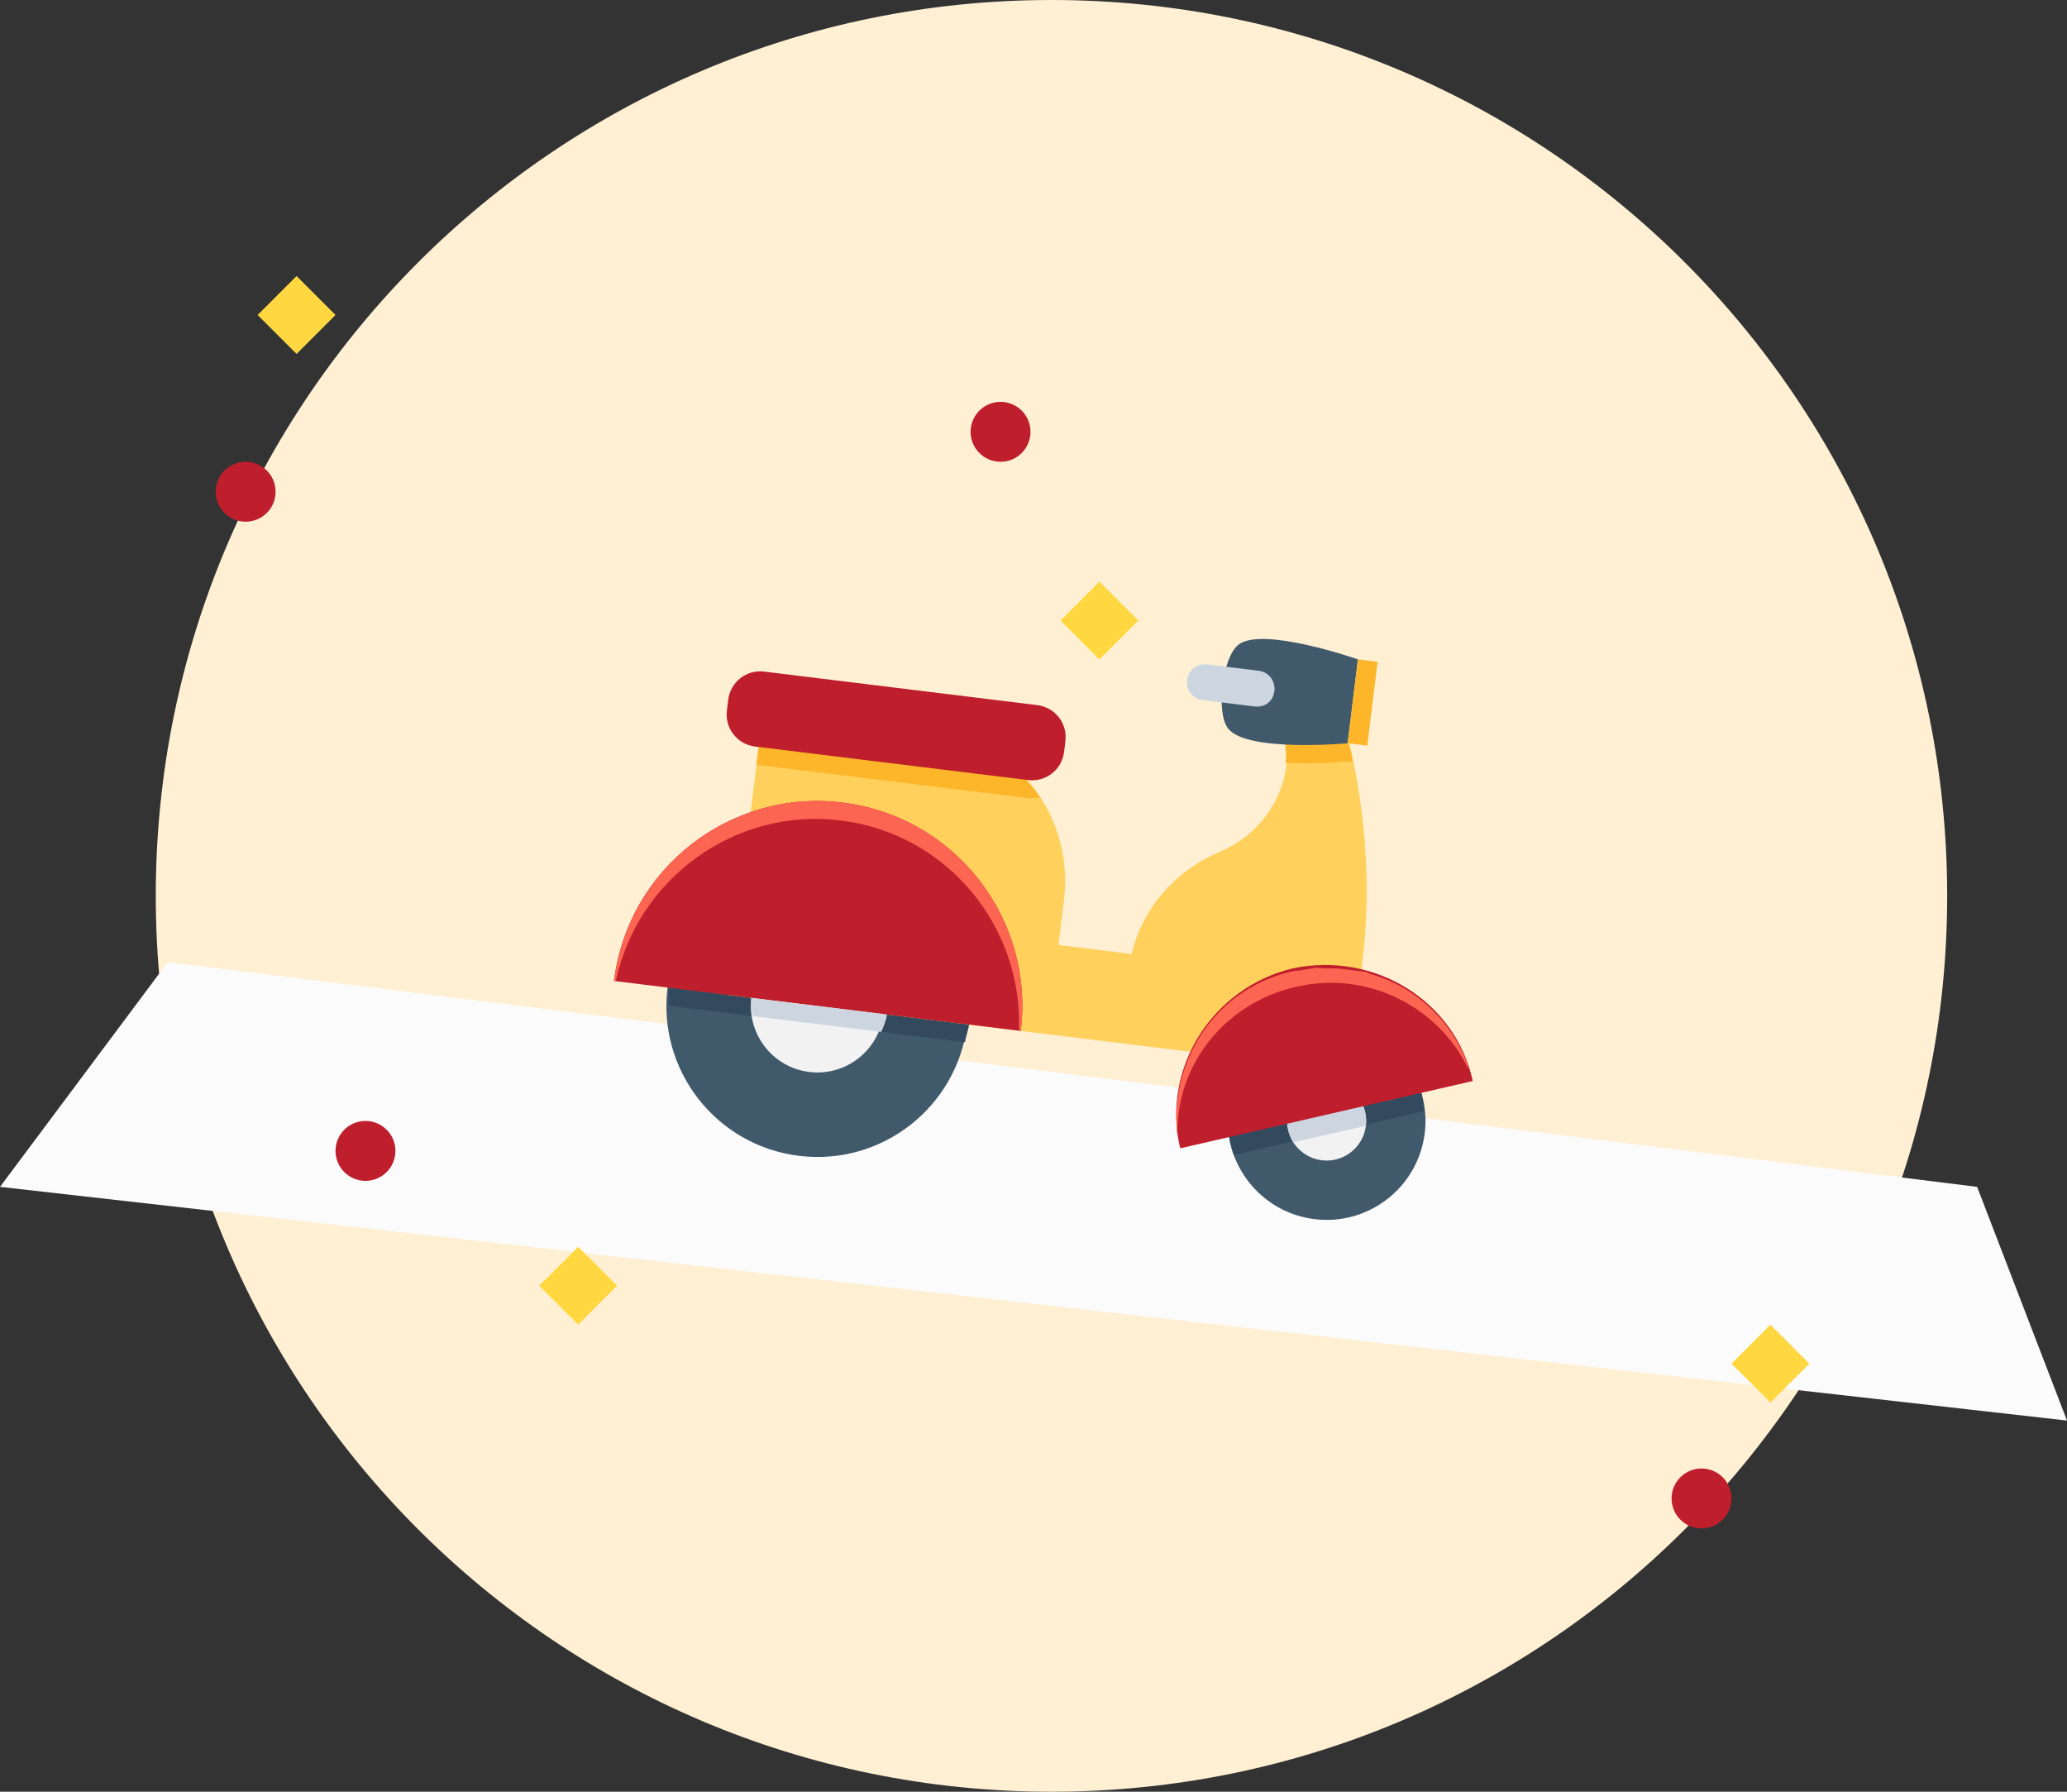 <svg width="345" height="299" viewBox="0 0 345 299" fill="none" xmlns="http://www.w3.org/2000/svg">
<rect x="0" y="0" width="345" height="299" fill="#333333" stroke="none"/>
<path fill-rule="evenodd" clip-rule="evenodd" d="M175.5 299C258.067 299 325 232.067 325 149.5C325 66.933 258.067 0 175.5 0C92.933 0 26 66.933 26 149.5C26 232.067 92.933 299 175.5 299Z" fill="#FFF0D4"/>
<path fill-rule="evenodd" clip-rule="evenodd" d="M28 160.561L330 198.061L345 237.061L0 198.061L28 160.561Z" fill="#FBFBFB"/>
<path d="M133.36 192.884C147.174 194.58 159.747 184.757 161.443 170.943C163.139 157.129 153.316 144.556 139.502 142.86C125.688 141.164 113.115 150.987 111.419 164.801C109.723 178.615 119.546 191.188 133.36 192.884Z" fill="#40596B"/>
<path d="M111.716 164.837C111.607 165.731 111.46 166.922 111.648 167.852L161.077 173.921C161.187 173.027 161.631 171.873 161.741 170.98L111.716 164.837Z" fill="#334A5E"/>
<path d="M135.078 178.889C141.163 179.636 146.701 175.309 147.448 169.225C148.195 163.14 143.868 157.602 137.783 156.855C131.699 156.108 126.16 160.435 125.413 166.519C124.666 172.604 128.993 178.142 135.078 178.889Z" fill="#F2F2F2"/>
<path d="M227.358 160.901L225.164 178.767L121.543 166.044L127.392 118.402L155.68 121.875C169.675 123.593 179.303 136.261 177.584 150.256L176.67 157.7L188.879 159.199C190.759 151.269 196.328 145.303 203.354 142.237C210.343 139.468 215.128 132.499 214.851 124.909L214.809 122.788L225.231 124.068C228.011 135.894 228.894 148.395 227.358 160.901Z" fill="#FFD15C"/>
<path d="M140.599 133.927C121.84 131.623 104.789 144.945 102.486 163.704L170.376 172.04C172.679 153.281 159.358 136.23 140.599 133.927Z" fill="#BF1E2D"/>
<path d="M140.233 136.904C158.099 139.098 170.71 154.55 170.078 172.003L170.376 172.04C172.679 153.281 159.358 136.23 140.599 133.927C121.84 131.623 104.789 144.945 102.486 163.704L102.783 163.74C106.393 146.653 122.665 134.747 140.233 136.904Z" fill="#FC6551"/>
<path d="M125.414 166.519C125.304 167.412 125.455 168.64 125.643 169.57L147.082 172.202C147.49 171.345 147.934 170.191 148.044 169.298L125.414 166.519Z" fill="#CDD6E0"/>
<path d="M171.221 133.153C172.115 133.263 173.044 133.075 173.64 133.148C169.534 127.203 163.124 122.789 155.68 121.875L127.392 118.402L126.259 127.632L171.221 133.153Z" fill="#FDB62A"/>
<path d="M171.587 130.175L126.029 124.582C123.051 124.216 120.962 121.541 121.327 118.564L121.547 116.777C121.912 113.8 124.587 111.71 127.565 112.076L173.122 117.669C176.1 118.035 178.19 120.71 177.824 123.687L177.605 125.474C177.239 128.451 174.565 130.541 171.587 130.175Z" fill="#BF1E2D"/>
<path d="M225.759 127.155L224.865 127.045C223.638 127.197 219.062 127.541 214.559 127.291C214.668 126.398 214.741 125.802 214.553 124.872L214.511 122.751L224.933 124.031C225.419 124.997 225.607 125.927 225.759 127.155Z" fill="#FDB62A"/>
<path d="M224.933 124.031C224.933 124.031 208.118 125.593 204.983 121.581C202.893 118.907 204.027 109.676 206.701 107.586C210.713 104.452 226.652 110.036 226.652 110.036L224.933 124.031Z" fill="#40596B"/>
<rect x="226.652" y="110.036" width="3.3" height="14.1" transform="rotate(7 226.652 110.036)" fill="#FDB62A"/>
<path d="M209.366 117.888L200.731 116.828C198.944 116.608 197.936 114.973 198.119 113.484C198.338 111.698 199.973 110.69 201.462 110.872L210.097 111.933C211.884 112.152 212.892 113.787 212.709 115.276C212.49 117.063 211.153 118.107 209.366 117.888Z" fill="#CDD6E0"/>
<path d="M219.413 203.45C228.458 204.561 236.691 198.129 237.801 189.084C238.912 180.039 232.48 171.807 223.435 170.696C214.39 169.586 206.158 176.018 205.047 185.062C203.937 194.107 210.369 202.34 219.413 203.45Z" fill="#40596B"/>
<path d="M223.472 170.398C214.539 169.301 206.181 175.832 205.084 184.764C204.755 187.444 205.021 190.197 205.92 192.726L237.645 185.438C237.368 177.847 231.214 171.349 223.472 170.398Z" fill="#334A5E"/>
<path d="M220.62 193.624C224.238 194.068 227.531 191.495 227.975 187.877C228.419 184.26 225.846 180.967 222.229 180.522C218.611 180.078 215.318 182.651 214.873 186.269C214.429 189.887 217.002 193.18 220.62 193.624Z" fill="#F2F2F2"/>
<path d="M227.975 187.877C228.414 184.304 225.802 180.961 222.229 180.522C218.655 180.084 215.312 182.696 214.873 186.269C214.691 187.758 215.103 189.32 215.85 190.62L227.975 187.877Z" fill="#CDD6E0"/>
<path d="M215.787 161.596C202.398 164.788 193.795 178.24 196.987 191.629L245.82 180.396C242.925 167.044 229.437 158.738 215.787 161.596Z" fill="#BF1E2D"/>
<path d="M196.574 190.067C195.916 178.198 204.19 167.426 216.315 164.684C228.142 161.904 240.099 167.906 245.146 178.5C245.182 178.203 244.921 177.868 244.958 177.57C242.226 170.283 236.26 164.715 228.962 162.609C228.664 162.573 228.105 162.202 227.807 162.165C227.51 162.129 226.914 162.056 226.616 162.019C225.723 161.91 224.532 161.763 223.639 161.654C222.448 161.507 221.518 161.695 220.327 161.549C220.029 161.513 220.029 161.513 219.731 161.476C218.801 161.664 217.574 161.816 216.644 162.004L216.346 161.967C203.03 164.564 194.834 177.159 196.574 190.067Z" fill="#FC6551"/>
<path fill-rule="evenodd" clip-rule="evenodd" d="M284 255.061C286.761 255.061 289 252.822 289 250.061C289 247.3 286.761 245.061 284 245.061C281.239 245.061 279 247.3 279 250.061C279 252.822 281.239 255.061 284 255.061Z" fill="#BF1E2D"/>
<path fill-rule="evenodd" clip-rule="evenodd" d="M167 77.061C169.761 77.061 172 74.823 172 72.061C172 69.3 169.761 67.061 167 67.061C164.239 67.061 162 69.3 162 72.061C162 74.823 164.239 77.061 167 77.061Z" fill="#BF1E2D"/>
<path fill-rule="evenodd" clip-rule="evenodd" d="M41 87.061C43.761 87.061 46 84.823 46 82.061C46 79.3 43.761 77.061 41 77.061C38.239 77.061 36 79.3 36 82.061C36 84.823 38.239 87.061 41 87.061Z" fill="#BF1E2D"/>
<path fill-rule="evenodd" clip-rule="evenodd" d="M61 197.061C63.761 197.061 66 194.822 66 192.061C66 189.3 63.761 187.061 61 187.061C58.239 187.061 56 189.3 56 192.061C56 194.822 58.239 197.061 61 197.061Z" fill="#BF1E2D"/>
<path fill-rule="evenodd" clip-rule="evenodd" d="M49.5 46.061L56 52.561L49.5 59.061L43 52.561L49.5 46.061Z" fill="#FFD841"/>
<path fill-rule="evenodd" clip-rule="evenodd" d="M96.5 208.061L103 214.561L96.5 221.061L90 214.561L96.5 208.061Z" fill="#FFD841"/>
<path fill-rule="evenodd" clip-rule="evenodd" d="M295.5 221.061L302 227.561L295.5 234.061L289 227.561L295.5 221.061Z" fill="#FFD841"/>
<path fill-rule="evenodd" clip-rule="evenodd" d="M183.5 97.061L190 103.561L183.5 110.061L177 103.561L183.5 97.061Z" fill="#FFD841"/>
</svg>
